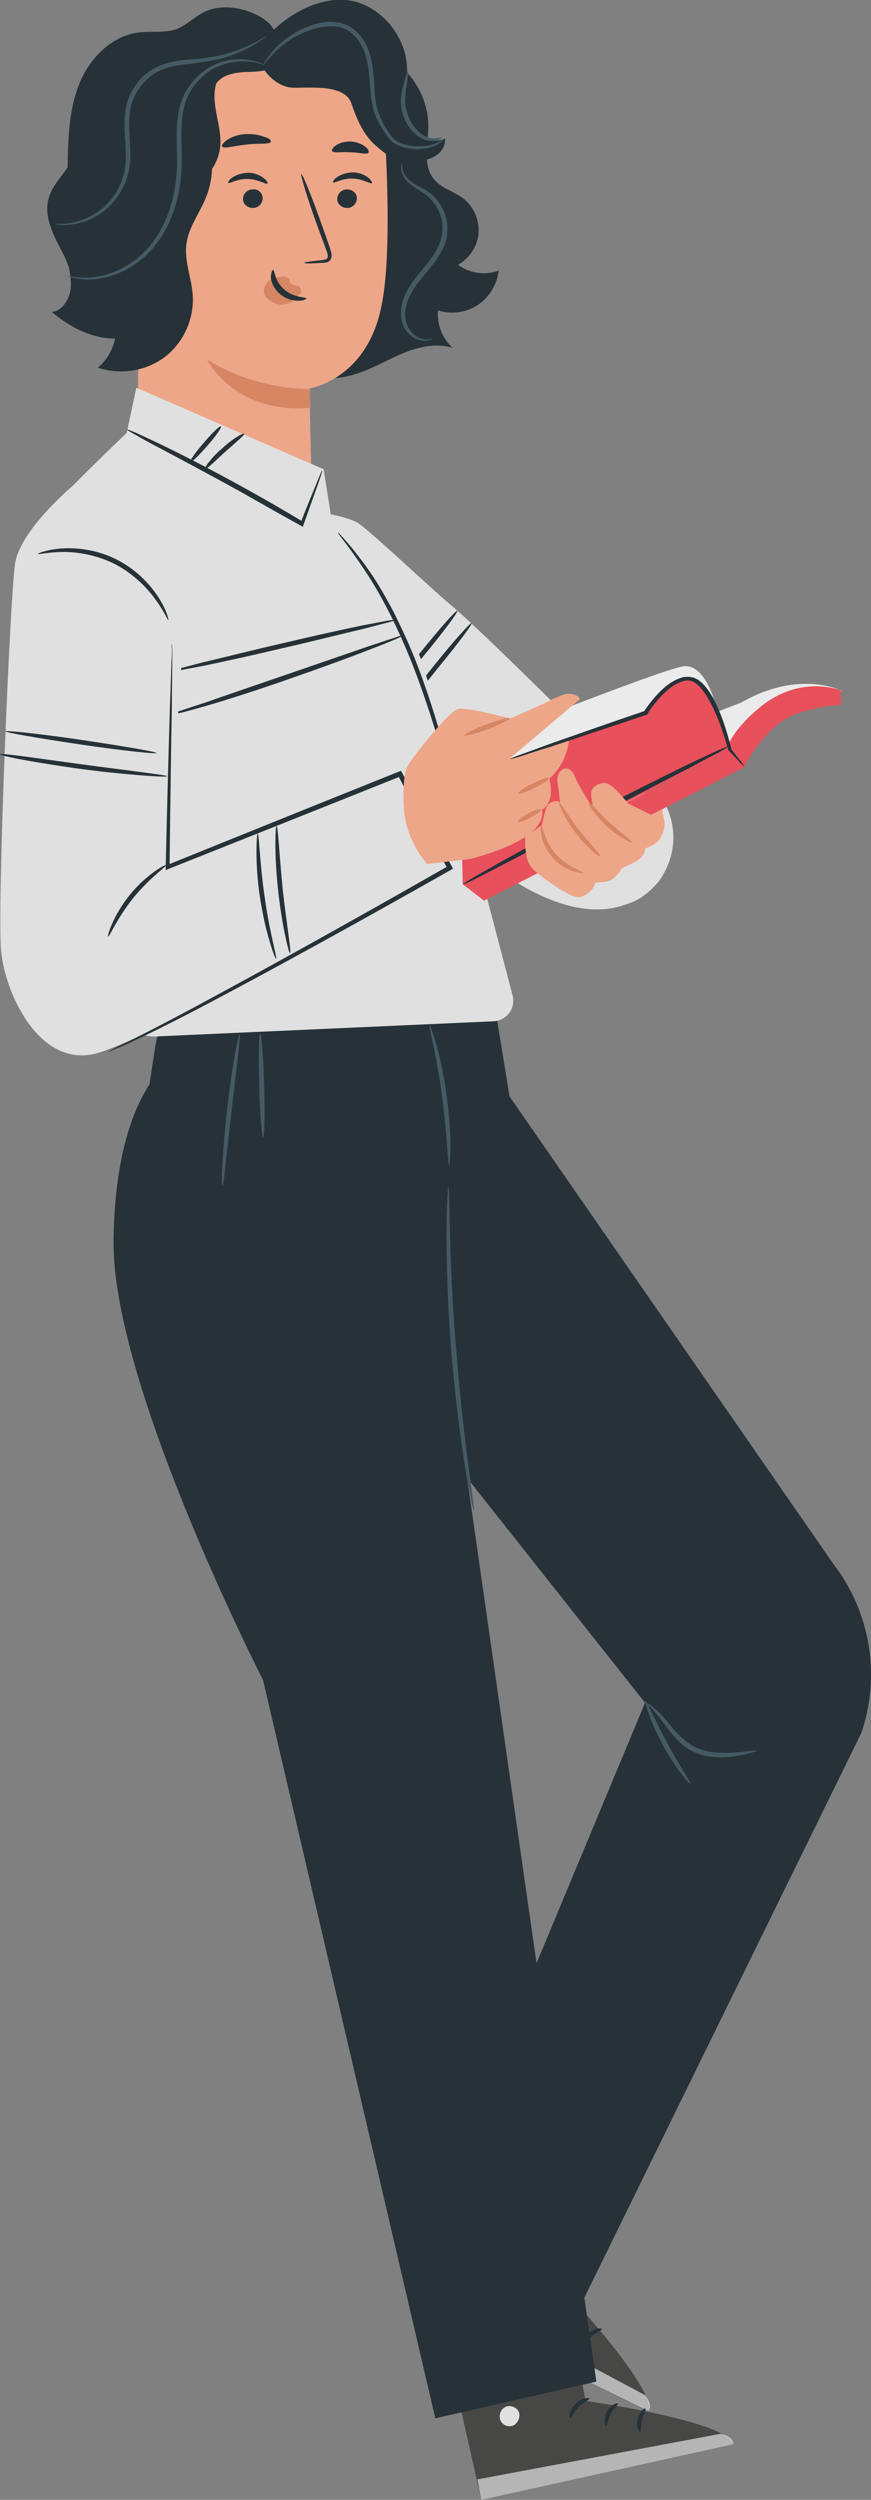 <?xml version="1.0" encoding="utf-8"?>
<!-- Generator: Adobe Illustrator 28.0.0, SVG Export Plug-In . SVG Version: 6.00 Build 0)  -->
<svg version="1.1" id="_Слой_2" xmlns="http://www.w3.org/2000/svg" xmlns:xlink="http://www.w3.org/1999/xlink" x="0px"
	 y="0px" viewBox="0 0 225.5 646.7" style="enable-background:new 0 0 225.5 646.7;" xml:space="preserve">
<rect x="0" y="0" width="225.5" height="646.7" fill="#808080" stroke="none"/>
<style type="text/css">
	.st0{fill:#263238;}
	.st1{fill:#EDA688;}
	.st2{fill:#D68663;}
	.st3{fill:#455A64;}
	.st4{fill:#474745;}
	.st5{fill:#E0E0E0;}
	.st6{opacity:0.6;}
	.st7{fill:#FFFFFF;}
	.st8{fill:#EBEBEB;}
	.st9{fill:#E8505B;}
</style>
<g id="_Слой_1-2">
	<path class="st0" d="M95.8,12.6c8.7,2.5,15.2,11.2,15.1,20.2c-0.1,4.6-1.5,9.9,1.4,13.5c1.9,2.4,5.2,3.2,7.6,5
		c2.7,2.1,4.2,5.5,4,8.9c-0.2,3.4-2.3,6.6-5.3,8.3c2.9,2.2,7,2.8,10.5,1.5c-0.4,3.6-2.4,6.9-5.4,8.9c-3,2-6.9,2.5-10.3,1.4
		c-0.3,3.6,1.1,7.3,3.8,9.7c-5.1-1.6-10.6,0.2-15.4,2.5s-9.7,5-15,5.3c-5.6,0.3-11.1-2.2-15.4-5.8c-4.3-3.6-7.7-8.2-11-12.7"/>
	<path class="st1" d="M99.9,39c-0.5-12-13.2-24.1-25.1-23.1L36,22.6V29l-0.3,83l45.1,19.7l-0.7-31.2c0,0,15.3-2.3,18.8-22.1
		C100.8,68.6,100.5,52.3,99.9,39L99.9,39z"/>
	<path class="st0" d="M92.4,51.3c0,1.3-1.1,2.5-2.5,2.5s-2.6-1-2.6-2.3s1.1-2.5,2.5-2.5S92.4,49.9,92.4,51.3L92.4,51.3z"/>
	<path class="st0" d="M96.3,47.4c-0.3,0.3-2.2-1.1-5-1.2c-2.8-0.1-4.8,1.3-5.1,1c-0.1-0.2,0.2-0.8,1.1-1.4c0.9-0.6,2.4-1.2,4.1-1.2
		c1.7,0,3.1,0.7,4,1.4C96.2,46.7,96.4,47.3,96.3,47.4L96.3,47.4z"/>
	<path class="st0" d="M68,51.3c0,1.3-1.1,2.5-2.5,2.5s-2.6-1-2.6-2.3s1.1-2.5,2.5-2.5C66.8,48.8,68,49.9,68,51.3L68,51.3z"/>
	<path class="st0" d="M69.2,47.5c-0.3,0.3-2.2-1.1-5-1.2c-2.8-0.1-4.8,1.3-5.1,1c-0.1-0.2,0.2-0.8,1.1-1.4c0.9-0.6,2.4-1.2,4.1-1.2
		s3.1,0.7,4,1.4C69.1,46.7,69.4,47.3,69.2,47.5L69.2,47.5z"/>
	<path class="st0" d="M78.8,68c0-0.2,1.7-0.4,4.5-0.7c0.7-0.1,1.4-0.2,1.5-0.7c0.2-0.5-0.1-1.3-0.4-2.1c-0.6-1.7-1.3-3.5-2-5.4
		c-2.8-7.7-4.7-14-4.4-14.1c0.3-0.1,2.8,6,5.5,13.7c0.7,1.9,1.3,3.7,1.9,5.4c0.2,0.8,0.7,1.7,0.3,2.8c-0.2,0.5-0.7,0.9-1.2,1
		c-0.4,0.1-0.8,0.1-1.2,0.1C80.6,68.2,78.9,68.2,78.8,68L78.8,68z"/>
	<path class="st2" d="M80.2,100.6c0,0-13.4,0.6-26.6-7.6c0,0,6.8,14.1,26.8,12.5L80.2,100.6L80.2,100.6z"/>
	<path class="st2" d="M76.9,73.8c0.9,0.2,1.2,1.7,1,2s-0.8,0.7-1,1c-0.7,1.2-2.4,1.9-4,2c-1.4,0.1-3.5-1.1-4.2-2.2
		c-0.6-0.9-0.5-2.3,0.3-3.3c0.7-1,2-1.5,3.2-1.6c1.7-0.2,2.5-0.3,2.8,1.1C75.1,73.4,76.2,74.1,76.9,73.8L76.9,73.8z"/>
	<path class="st0" d="M70.7,69.8c0.4,0,0.4,3,2.9,5.1c2.5,2.2,5.7,1.9,5.7,2.3c0,0.2-0.7,0.6-2.1,0.6c-1.3,0-3.2-0.4-4.8-1.8
		c-1.5-1.3-2.2-3.1-2.3-4.3C70.2,70.5,70.5,69.8,70.7,69.8L70.7,69.8z"/>
	<path class="st0" d="M70.1,36.7c-0.3,0.7-3,0.3-6.3,0.7c-3.2,0.3-5.9,1.2-6.3,0.5c-0.2-0.3,0.3-1,1.3-1.7c1.1-0.7,2.7-1.4,4.7-1.5
		s3.7,0.2,4.9,0.7C69.7,35.7,70.2,36.3,70.1,36.7L70.1,36.7z"/>
	<path class="st0" d="M95.4,39.5c-0.5,0.6-2.4-0.1-4.7-0.1c-2.3-0.2-4.2,0.3-4.7-0.3c-0.2-0.3,0.1-0.9,1-1.5c0.8-0.6,2.2-1,3.8-1
		c1.6,0.1,2.9,0.7,3.7,1.3C95.3,38.5,95.6,39.1,95.4,39.5L95.4,39.5z"/>
	<path class="st0" d="M73.5,14.1c0.4-3.7-3.1-6.9-6.7-7.4s-7.3,1-10.5,2.8c-3.2,1.8-6.3,3.9-9.9,4.7c-3.1,0.7-6.4,0.5-9.5,1
		c-7.1,1.2-13.4,6.7-15.4,13.6c-1.2,4.2-1,8.8-3,12.8c-1.7,3.4-4.9,6-5.9,9.7c-1.3,4.6,1.1,9.3,3.3,13.5S20,74.2,18,78.5
		c4.2,1.4,8.7,2,13.1,1.8c1.6-0.1,3.2-0.3,4.5-1.1c2.1-1.4,2.7-4.1,3.2-6.5c2.1-11.2,3.2-22.9,9-32.8c2.2-3.8,5.1-7.3,6.2-11.5
		c0.6-2.4,0.7-5.2,2.2-7.1c1.5-1.8,4-2.4,6.4-2.6c2.4-0.2,4.8,0,7-0.8c2.2-0.7,4.3-2.6,4.3-5"/>
	<path class="st0" d="M107.2,33.6c-1.7-2.4-2.1-5.4-2.1-8.4s0.5-5.9,0.2-8.8c-0.8-8.1-7.7-15.7-15.8-16.4
		C79.3-0.8,70.9,7.7,70.9,7.7s0,0,0,0c-0.2-0.4-0.5-0.8-0.8-1.2c-1.7-1.9-4.1-3-6.5-3.8c-3.4-1-7.1-1.2-10.3,0.2
		c-2.7,1.2-4.8,3.5-7.5,4.6c-3.1,1.1-6.6,0.5-9.9,0.9c-7.2,0.9-12.9,6.9-15.5,13.6s-2.8,14.2-2.9,21.4l4.4-2.7
		c-1.9,4.2-4.1,8.2-8,10c2.2,1.6,4.1,0.3,6.4-1.1c-2.8,5-3.8,10.9-3,16.6c0.4,2.8,1.3,5.6,1,8.4c-0.3,2.8-2.1,5.8-4.9,6.1
		c4.6,3.9,10.4,6.9,16.4,6.9c-0.6,2.9-2.2,5.7-4.5,7.5c5.8,2,12.5,0.9,17.3-2.7c4.9-3.7,7.7-9.9,7.3-16c-0.3-4.6-2.3-9-1.6-13.5
		c0.6-4.3,3.5-7.9,5.1-12c0.9-2.3,1.4-4.7,1.5-7.2c1-1.5,1.7-3.2,2-5c0.9-5.3-2.1-10.6-1.2-15.9c0.2-1,0.5-2,1-3l3.2-2
		c2.2,0.1,4.5,0.3,6.7-0.2c0.7-0.2,1.4-0.4,2-0.8c0,0.5,0,0.8-0.1,1.4c0,0,2.9,4.5,7.7,4.5s13.2-0.8,14.8,4.1
		c1.3,3.9,3.1,8.1,6.2,10.8s5.5,4.5,9.7,4.3c4.2-0.2,8.6-2,8.3-6.1C112.4,37.3,109,35.9,107.2,33.6L107.2,33.6z"/>
	<path class="st3" d="M14.2,58c0-0.1,1.2,0,3.3-0.2c2.1-0.3,5.1-1,8.1-3.2c3-2.1,5.9-5.9,6.7-10.8c0.4-2.4,0.3-5,0.1-7.8
		c-0.2-2.7-0.3-5.6,0.3-8.6c0.7-3,2.3-5.6,4.3-7.6c2.1-2,4.7-3.1,7.2-3.7c2.5-0.6,4.9-0.7,7.2-0.9c2.2-0.2,4.2-0.6,6.1-1
		c7.3-1.9,11.2-4.9,11.3-4.7c0,0.1-0.9,0.8-2.7,1.9s-4.6,2.5-8.3,3.6c-1.8,0.5-3.9,0.9-6.2,1.2c-2.2,0.3-4.6,0.5-7,1
		c-2.4,0.5-4.8,1.6-6.7,3.5c-1.9,1.8-3.4,4.2-4,6.9c-1.2,5.5,0.5,11.1-0.5,16.3c-1,5.2-4.1,9.1-7.3,11.3c-3.2,2.2-6.5,2.8-8.6,3
		c-1.1,0.1-1.9,0-2.5-0.1C14.5,58.1,14.2,58,14.2,58L14.2,58z"/>
	<path class="st3" d="M17.4,71.4c0-0.1,1.2,0.2,3.5,0.4c2.2,0.1,5.5-0.1,9.2-1.7c3.6-1.5,7.6-4.4,10.4-8.8c2.9-4.4,4.7-10,5.2-16.1
		c0.5-6-0.6-12,0.8-17.4c1.3-5.4,5.2-9.3,8.9-11c3.8-1.8,7.3-1.6,9.6-1.2c1.1,0.2,2,0.5,2.5,0.7c0.6,0.2,0.8,0.4,0.8,0.4
		c0,0.1-1.2-0.4-3.4-0.7c-2.2-0.3-5.5-0.2-9.1,1.5c-3.5,1.7-7.1,5.4-8.2,10.5c-1.2,5.1-0.2,11-0.7,17.2c-0.5,6.2-2.4,12.1-5.5,16.6
		c-3,4.6-7.2,7.5-11,9c-3.8,1.5-7.3,1.7-9.5,1.4c-1.1-0.1-2-0.3-2.6-0.5C17.7,71.6,17.4,71.4,17.4,71.4L17.4,71.4z"/>
	<path class="st3" d="M114.9,35.9c0.1,0-0.5,1-2.3,1.8c-1.7,0.7-4.5,1.3-7.8,0.5c-0.8-0.2-1.7-0.5-2.5-1c-0.9-0.5-1.5-1.3-2.1-2.1
		c-1.2-1.6-2.3-3.4-3.1-5.5c-1.6-4.3-1-9.2-2.1-13.9c-0.5-2.3-1.5-4.6-3-6.2c-1.5-1.7-3.5-2.6-5.5-2.7c-4.1-0.2-7.8,1.5-10.6,3
		c-5.5,3.4-7.5,7.2-7.7,7c-0.1,0,0.4-1,1.5-2.4c1.1-1.5,2.9-3.5,5.7-5.3c1.4-0.9,3-1.8,4.9-2.4c1.8-0.7,3.9-1.2,6.2-1
		c2.3,0.1,4.7,1.2,6.3,3c1.7,1.8,2.8,4.2,3.3,6.7c1.1,5,0.5,9.9,1.9,13.8c0.7,2,1.7,3.7,2.8,5.3c0.6,0.8,1.1,1.5,1.8,1.9
		c0.7,0.5,1.4,0.8,2.2,1c3.1,0.8,5.8,0.4,7.4-0.1C114.2,36.7,114.8,35.8,114.9,35.9L114.9,35.9z"/>
	<path class="st3" d="M112.1,87.6c0,0-0.7,0.6-2.3,0.6c-1.5-0.1-3.9-1-5.2-3.6c-1.3-2.6-0.9-6.2,0.8-9.4c1.7-3.2,4.6-5.9,6.8-9.2
		c1.1-1.6,1.9-3.4,2.2-5.2c0.3-1.8,0.2-3.6-0.4-5.1c-0.5-1.6-1.4-3-2.4-4.1s-2.2-1.8-3.3-2.5c-1.1-0.7-2.2-1.4-2.9-2.2
		c-0.8-0.8-1.2-1.7-1.4-2.4c-0.4-1.5,0.1-2.4,0.1-2.3c0.1,0-0.2,0.9,0.3,2.2c0.3,0.7,0.7,1.4,1.5,2.1c0.7,0.7,1.7,1.3,2.9,1.9
		c1.2,0.6,2.5,1.4,3.7,2.6c1.1,1.2,2.1,2.7,2.7,4.4c0.6,1.7,0.8,3.7,0.5,5.7c-0.3,2-1.3,3.9-2.4,5.6c-2.3,3.4-5.2,6.1-6.8,9.1
		c-1.7,2.9-2.1,6.2-1,8.5c1,2.3,3.1,3.3,4.5,3.5C111.3,87.9,112.1,87.5,112.1,87.6L112.1,87.6z"/>
	<path class="st3" d="M114.4,35.6c0.1,0.1-1.1,1.1-3.5,0.8c-2.4-0.4-5.1-2.7-6.3-6c-0.6-1.6-0.9-3.3-0.8-4.8
		c0.1-1.5,0.4-2.8,0.7-3.8c0.6-2.1,0.9-3.4,1-3.4c0.2,0,0.2,1.4-0.2,3.6c-0.2,1.1-0.4,2.4-0.4,3.7c-0.1,1.3,0.3,2.8,0.8,4.3
		c1.1,3,3.4,5.1,5.3,5.6C113,36.1,114.3,35.4,114.4,35.6z"/>
	<path class="st0" d="M40.8,268.1c-0.4,0-2.7,16.9-2.7,16.9l93.8-1.5l-3.2-19.6L40.8,268.1L40.8,268.1z"/>
	<path class="st4" d="M161.4,560.9L145,591.2c0,0,25.3,26.8,22.9,32.7l-59.9-29.6l23.5-48.3L161.4,560.9z"/>
	<path class="st5" d="M127.8,579.5c-1.3-0.3-2.8,0.7-3.1,2s0.6,2.8,1.9,3.1c1.3,0.3,3.1-0.8,3.2-2.1s-1-3-2.3-3"/>
	<g class="st6">
		<path class="st7" d="M107.9,594.3l2.6-4.8l56.5,30.1c0,0,2.1,2.5,0.9,4.2L107.9,594.3z"/>
	</g>
	<path class="st0" d="M146.1,591.4c-0.1,0.3-1.7-0.3-3.6-0.1c-1.9,0.2-3.3,1.1-3.5,0.8c-0.2-0.2,1.1-1.7,3.4-2
		C144.7,589.9,146.3,591.2,146.1,591.4z"/>
	<path class="st0" d="M151.1,597.1c-0.1,0.3-1.6,0.2-3.2,0.9c-1.6,0.7-2.5,1.9-2.8,1.8c-0.3-0.1,0.4-1.9,2.4-2.8
		C149.5,596.1,151.3,596.8,151.1,597.1L151.1,597.1z"/>
	<path class="st0" d="M151,606.4c-0.3-0.1,0-1.7,1.6-3c1.5-1.2,3.2-1.2,3.2-0.9c0.1,0.3-1.3,0.7-2.5,1.8
		C152,605.3,151.3,606.5,151,606.4L151,606.4z"/>
	<path class="st0" d="M149.1,584.1c-0.2,0.2-1.4-0.9-3.1-1.6c-1.7-0.7-3.3-0.8-3.3-1.1c-0.1-0.3,1.7-0.8,3.7,0.1
		C148.4,582.3,149.4,583.9,149.1,584.1L149.1,584.1z"/>
	<path class="st0" d="M152.3,577.9c-0.1,0.1-1.3-0.3-3-1.5c-0.8-0.6-1.8-1.5-2.7-2.5c-0.4-0.5-0.9-1.1-1.3-1.8
		c-0.2-0.3-0.4-0.7-0.6-1.2c-0.2-0.5,0-1.3,0.6-1.6c0.5-0.3,1.2-0.2,1.6,0c0.4,0.2,0.8,0.5,1.1,0.7c0.6,0.5,1.1,1,1.6,1.6
		c0.9,1.1,1.5,2.2,1.9,3.2c0.8,2,0.7,3.3,0.6,3.3c-0.2,0-0.4-1.2-1.3-3c-0.4-0.9-1.1-1.9-1.9-2.8c-0.4-0.5-0.9-1-1.5-1.4
		c-0.6-0.5-1.1-0.8-1.4-0.5c-0.1,0.1-0.1,0.1-0.1,0.4c0.1,0.2,0.2,0.5,0.4,0.8c0.4,0.6,0.8,1.2,1.1,1.7c0.8,1,1.6,1.9,2.4,2.5
		C151.3,577.1,152.4,577.7,152.3,577.9L152.3,577.9z"/>
	<path class="st0" d="M151.7,578.1c-0.1,0-0.2-1.3,0.6-3.3c0.4-1,1.1-2.1,2-3.1c0.5-0.5,1-1,1.7-1.5c0.6-0.4,1.5-1,2.7-0.6
		c0.6,0.3,0.9,1,0.8,1.5c0,0.5-0.1,0.9-0.2,1.2c-0.2,0.8-0.6,1.4-1,2c-0.8,1.2-1.9,2-2.8,2.5c-1.9,1-3.3,0.7-3.3,0.6
		c0-0.2,1.3-0.3,2.9-1.3c0.8-0.5,1.7-1.3,2.3-2.3c0.3-0.5,0.6-1.1,0.8-1.8c0.2-0.7,0.2-1.3,0-1.4c-0.3-0.2-1,0.1-1.5,0.5
		c-0.6,0.4-1.1,0.8-1.6,1.3c-0.9,0.9-1.6,1.8-2.1,2.7C152.1,576.9,151.9,578.1,151.7,578.1L151.7,578.1z"/>
	<path class="st4" d="M145.4,587.2l6.2,33.9c0,0,36.5,5.1,38.3,11.2l-65.3,14.4l-11.8-52.4L145.4,587.2L145.4,587.2z"/>
	<path class="st5" d="M130.8,622.7c-1.2,0.6-1.8,2.2-1.2,3.5s2.2,1.8,3.4,1.2s1.9-2.5,1.2-3.7s-2.7-1.7-3.7-0.8"/>
	<g class="st6">
		<path class="st7" d="M124.6,646.7l-1-5.3l63-11.8c0,0,3.2,0.6,3.3,2.7L124.6,646.7L124.6,646.7z"/>
	</g>
	<path class="st0" d="M152.6,620.5c0.1,0.3-1.5,0.8-2.8,2.2c-1.4,1.3-1.9,2.9-2.2,2.8c-0.3,0-0.2-2,1.4-3.6
		C150.6,620.2,152.6,620.2,152.6,620.5L152.6,620.5z"/>
	<path class="st0" d="M160,621.8c0.1,0.3-1.1,1.1-1.9,2.7c-0.8,1.6-0.8,3.1-1.1,3.1c-0.3,0.1-0.9-1.7,0.1-3.7
		C158.1,622,160,621.5,160,621.8L160,621.8z"/>
	<path class="st0" d="M165.7,629.1c-0.3,0.1-1.1-1.4-0.6-3.3c0.4-1.9,1.8-3,2-2.7c0.2,0.2-0.5,1.4-0.9,3
		C165.8,627.7,166.1,629,165.7,629.1z"/>
	<path class="st0" d="M150.3,612.9c-0.1,0.3-1.6,0.2-3.4,0.7c-1.8,0.5-3.1,1.4-3.3,1.2c-0.2-0.2,0.9-1.7,3-2.3
		C148.7,611.9,150.4,612.6,150.3,612.9L150.3,612.9z"/>
	<path class="st0" d="M148.9,606.1c0,0.1-1.2,0.6-3.3,0.7c-1,0-2.3,0-3.6-0.3c-0.7-0.1-1.4-0.3-2.1-0.6c-0.3-0.1-0.7-0.2-1.2-0.5
		c-0.4-0.2-0.8-1.1-0.5-1.7c0.2-0.6,0.8-0.9,1.2-1c0.5-0.1,0.9-0.1,1.3-0.1c0.8,0,1.5,0.1,2.2,0.2c1.4,0.3,2.5,0.8,3.4,1.3
		c1.8,1.1,2.6,2.1,2.5,2.2c-0.1,0.1-1.1-0.7-2.9-1.5c-0.9-0.4-2-0.8-3.3-1c-0.6-0.1-1.3-0.2-2-0.2c-0.7,0-1.3,0.1-1.4,0.4
		c0,0.1,0,0.2,0.1,0.3c0.2,0.2,0.5,0.3,0.9,0.4c0.7,0.2,1.3,0.5,1.9,0.6c1.3,0.3,2.4,0.5,3.4,0.5
		C147.6,606.1,148.9,605.9,148.9,606.1L148.9,606.1z"/>
	<path class="st0" d="M148.6,606.6c-0.1,0.1-1-0.9-1.6-3c-0.3-1-0.4-2.3-0.3-3.7c0.1-0.7,0.2-1.4,0.4-2.2c0.2-0.7,0.5-1.7,1.7-2.1
		c0.6-0.2,1.3,0.2,1.6,0.6c0.3,0.4,0.4,0.8,0.6,1.1c0.3,0.7,0.4,1.5,0.5,2.2c0.1,1.4-0.2,2.7-0.6,3.7c-0.9,2-2.1,2.7-2.2,2.5
		c-0.1-0.1,0.8-1,1.4-2.8c0.3-0.9,0.5-2.1,0.4-3.3c-0.1-0.6-0.2-1.3-0.5-1.9c-0.3-0.7-0.6-1.2-0.9-1c-0.3,0.1-0.8,0.7-0.9,1.3
		c-0.2,0.7-0.3,1.3-0.4,2c-0.1,1.3-0.1,2.4,0.1,3.4C148.2,605.4,148.8,606.5,148.6,606.6L148.6,606.6z"/>
	<path class="st0" d="M124.4,272.8l91.3,131.7c9.6,12.4,12.4,28.9,7.3,43.8l-72.7,148.1l-29-46.3l45.7-109.6l-53.7-67.8l-24.2-99.9
		L124.4,272.8L124.4,272.8z"/>
	<path class="st0" d="M109.5,302.5l-2.2-28l-61-1.7c0,0-16.5,7.4-16.9,48.4c-0.3,37.3,38.7,113.4,38.7,113.4l44.6,191l41.7-9.5
		L109.5,302.5L109.5,302.5z"/>
	<path class="st3" d="M116.1,307c0.1,0,0.2,1.2,0.2,3.3c0.1,2.4,0.1,5.4,0.2,9c0.2,7.6,0.6,18.1,1.6,29.7
		c0.9,11.6,2.1,22.1,3.1,29.6c0.5,3.6,0.9,6.6,1.2,9c0.3,2.1,0.4,3.3,0.3,3.3c-0.1,0-0.4-1.1-0.8-3.2c-0.4-2.1-1-5.1-1.6-8.9
		c-1.2-7.5-2.5-18-3.5-29.6c-0.9-11.6-1.2-22.2-1.2-29.8c0-3.8,0.1-6.9,0.2-9C115.9,308.2,116,307,116.1,307L116.1,307z"/>
	<path class="st3" d="M111.2,265.2c0.2,0,0.9,1.9,1.8,5.1c0.9,3.2,1.9,7.7,2.6,12.8s1,9.7,1,13s-0.2,5.4-0.3,5.4
		c-0.4,0-0.5-8.2-1.9-18.2C113.1,273.2,110.9,265.3,111.2,265.2L111.2,265.2z"/>
	<path class="st3" d="M57.6,306.7c-0.2,0-0.2-2.2,0-5.8s0.6-8.6,1.2-14c1.1-9.5,2.5-17.4,3.1-19.2l0.2,0l0,0.1l0,0l0,0l0,0l-0.2,0
		l0,0l0,0l0,0v0v0c0.1,0-0.1-0.1,0.2-0.1c0,0.1-0.1,0.1-0.1,0.1s0,0,0-0.1c0.3,0.1,0.1,0.1,0.1,0.1v0v0l0,0v0l0,0l-0.2,0l0,0l0,0
		l0,0v-0.1l0.2,0c0,1.9-1,9.8-2.1,19.3c-0.6,5.2-1.1,9.9-1.6,14C58.1,304.5,57.8,306.7,57.6,306.7L57.6,306.7z"/>
	<path class="st3" d="M68.1,294.2c-0.3,0-0.8-6-1-13.4c-0.2-7.4-0.1-13.4,0.3-13.4c0.3,0,0.8,6,1,13.4
		C68.6,288.1,68.5,294.2,68.1,294.2z"/>
	<path class="st3" d="M196,452.9c0,0.1-1.8,0.7-4.8,1.3c-1.5,0.2-3.4,0.5-5.4,0.4c-2.1-0.1-4.4-0.5-6.6-1.6
		c-2.2-1.1-3.9-2.8-5.2-4.4c-1.3-1.6-2.4-3.1-3.3-4.3c-1.9-2.4-3.3-3.6-3.2-3.7c0.1-0.1,1.8,0.9,3.9,3.2c2.1,2.2,4.4,6,8.4,8.1
		c4,2,8.4,1.6,11.4,1.4C194.1,453,195.9,452.7,196,452.9L196,452.9z"/>
	<path class="st3" d="M178.7,461.4c-0.2,0.2-3.9-4-7.1-10c-3.3-6-4.8-11.3-4.5-11.4c0.3-0.1,2.4,4.9,5.6,10.8
		C175.8,456.7,179,461.2,178.7,461.4L178.7,461.4z"/>
	<path class="st5" d="M137.2,225.8c0,0,5.9,7.8,12.9,8.8c4.3,0.6,11.2,0.7,16-2.5c8.1-5.4,10.6-16.2,5.8-24.7l0,0L137.2,225.8
		L137.2,225.8z"/>
	<path class="st5" d="M170.5,228.1c-15.1,16.6-38-0.3-43.3-4.3c-6.6-4.9-15.6-22.1-15.6-22.1l-30.4-68.9c-0.4-0.8,9.3,0.8,11.8,2.7
		c5.1,3.9,18.1,16.3,23.7,21c9.3,7.8,39.7,38.4,39.7,38.4l0,0C164.6,201.8,179.9,214.6,170.5,228.1
		C170.4,228.2,170.6,228,170.5,228.1L170.5,228.1z"/>
	<path class="st0" d="M101.4,178.9c-0.3-0.2,3.3-5.1,8-10.8c4.7-5.8,8.7-10.3,9-10.1s-3.3,5.1-8,10.8
		C105.7,174.6,101.6,179.1,101.4,178.9z"/>
	<path class="st0" d="M103.9,183.6c-0.3-0.2,3.6-5.4,8.6-11.6c5-6.2,9.3-11,9.6-10.8c0.3,0.2-3.6,5.4-8.7,11.6
		C108.5,179,104.2,183.9,103.9,183.6L103.9,183.6z"/>
	<path class="st5" d="M35.3,100.3L32.8,112c0,0-17.5,16.6-21.4,21.8s-4.9,28.7-1.6,47.6c2.8,16.1,19.4,68.3,24.3,83.7
		c0.8,2.5,4,3.2,6.7,3l87-3.9c3.4-0.2,5.8-3.4,4.9-6.7c-5.1-19.6-20.6-78.5-23.8-87.2c-3.9-10.4-23-35.5-23-35.5l-2.1-13.4
		L35.3,100.3L35.3,100.3z"/>
	<path class="st0" d="M119.5,212.1c-0.1,0-0.4-1.1-1-3.1c-0.6-2.2-1.4-5-2.4-8.4c-2-7.1-4.8-16.9-8.8-27.4c-2-5.2-4.2-10.1-6.4-14.5
		c-2.2-4.3-4.4-8.1-6.5-11.2c-4-6.1-7.1-9.6-6.9-9.7c0.1-0.1,0.9,0.8,2.2,2.3c0.7,0.8,1.5,1.7,2.4,2.9c0.9,1.2,2,2.5,3,4
		c2.2,3,4.4,6.8,6.7,11.1c2.2,4.4,4.5,9.3,6.5,14.6c4,10.6,6.7,20.5,8.5,27.6c0.9,3.6,1.6,6.5,2,8.5
		C119.4,211,119.6,212.1,119.5,212.1L119.5,212.1z"/>
	<path class="st0" d="M83.4,121.7c0.1,0-0.3,1.4-1.2,3.9s-2.1,5.9-3.6,10.1l-0.2,0.6l-0.5-0.3c-4.7-2.6-10.2-5.7-16-9
		c-8-4.4-15.3-8.3-20.6-11.1c-2.5-1.3-4.5-2.4-6.2-3.4c-1.5-0.8-2.3-1.3-2.2-1.4c0-0.1,0.9,0.3,2.4,0.9c1.5,0.7,3.7,1.7,6.4,3
		c5.4,2.6,12.8,6.4,20.8,10.8c6,3.3,11.5,6.5,16,9.2l-0.7,0.3c1.6-4.1,3-7.5,4-9.9S83.3,121.6,83.4,121.7L83.4,121.7z"/>
	<path class="st0" d="M102.4,160.4c0,0.1-0.8,0.3-2.2,0.7c-1.7,0.4-3.8,1-6.2,1.6c-5.6,1.3-12.6,3.1-20.5,4.9
		c-8,1.9-15.3,3.5-20.6,4.6c-2.6,0.5-4.8,0.9-6.3,1.2c-1.5,0.2-2.3,0.3-2.3,0.2c0-0.1,0.8-0.3,2.2-0.7c1.7-0.4,3.8-1,6.2-1.6
		c5.6-1.3,12.6-3.1,20.5-4.9c8-1.9,15.3-3.5,20.6-4.6c2.6-0.5,4.8-0.9,6.3-1.2C101.5,160.4,102.4,160.3,102.4,160.4z"/>
	<path class="st0" d="M104.3,164.4c0,0.1-0.8,0.5-2.2,1.1c-1.5,0.6-3.6,1.5-6.3,2.5c-5.3,2.1-12.8,4.8-21.1,7.7
		c-8.3,2.9-15.8,5.3-21.3,6.9c-2.8,0.8-5,1.4-6.6,1.8c-1.6,0.3-2.5,0.5-2.5,0.4s0.8-0.4,2.3-0.9c1.8-0.6,3.9-1.3,6.4-2.1
		c5.7-2,13-4.5,21.2-7.3c8.1-2.8,15.4-5.3,21.2-7.3c2.5-0.8,4.7-1.6,6.4-2.1C103.4,164.5,104.2,164.3,104.3,164.4L104.3,164.4z"/>
	<path class="st0" d="M49.3,119.5c-0.3-0.2,1.3-2.5,3.5-5c2.2-2.6,4.1-4.4,4.4-4.2s-1.3,2.5-3.5,5S49.6,119.7,49.3,119.5z"/>
	<path class="st0" d="M63.2,112.2c0.2,0.3-2.1,2.2-4.9,4.7c-2.8,2.5-4.9,4.7-5.2,4.4c-0.3-0.2,1.5-2.8,4.4-5.3
		C60.3,113.4,63.1,111.9,63.2,112.2z"/>
	<path class="st5" d="M19.4,125.2c0,0-14.1,11.6-15.5,20.6c-1.3,8.5-4.7,89.2-3.6,100.4s10.4,31.1,25.7,26
		c20.8-6.9,90.3-47.9,90.3-47.9l-12.9-24.3l-60.1,24.1l4.5-63.7C47.8,160.5,39.1,123.8,19.4,125.2L19.4,125.2z"/>
	<path class="st0" d="M44.5,166.6c0,0,0,0.4,0.1,1.1c0,0.8,0,1.8,0,3.1c0,2.8-0.1,6.7-0.1,11.7c-0.2,10.1-0.4,24.5-0.6,41.8
		l-0.7-0.5c17.3-7,37.9-15.3,60.1-24.2l0.5-0.2l0.3,0.5c0.4,0.8,0.9,1.6,1.3,2.5c4,7.5,7.8,14.8,11.6,21.8l0.3,0.5l-0.5,0.3
		c-24.9,14.1-47,26.2-62.9,34.6c-8,4.2-14.4,7.4-18.9,9.5c-2.2,1.1-4,1.8-5.2,2.3c-0.5,0.2-1,0.4-1.4,0.6c-0.3,0.1-0.5,0.2-0.5,0.2
		c0,0,0.1-0.1,0.4-0.3c0.4-0.2,0.8-0.4,1.3-0.7c1.2-0.6,2.9-1.4,5.1-2.5c4.4-2.2,10.8-5.5,18.7-9.8c15.8-8.5,37.8-20.7,62.7-34.9
		l-0.2,0.8c-3.7-7-7.6-14.3-11.6-21.8c-0.4-0.8-0.9-1.7-1.3-2.5l0.8,0.3c-22.2,8.9-42.9,17.1-60.2,24l-0.7,0.3l0-0.8
		c0.4-17.3,0.8-31.7,1.1-41.8c0.2-4.9,0.3-8.9,0.4-11.6c0.1-1.3,0.1-2.3,0.1-3.1C44.4,167,44.4,166.6,44.5,166.6L44.5,166.6z"/>
	<path class="st0" d="M43.6,160.4c-0.2,0.1-1-2.1-3.2-5.1c-2.1-3-5.7-6.8-10.7-9.4c-5-2.5-10.2-3.2-13.9-3.1c-3.7,0.1-6,0.7-6,0.5
		c-0.1-0.1,2.2-1.1,6-1.4c3.8-0.3,9.2,0.2,14.5,2.9s8.9,6.8,10.9,10C43.2,158,43.7,160.3,43.6,160.4L43.6,160.4z"/>
	<path class="st0" d="M43.3,200.8c0,0.2-2.5,0.1-6.4-0.2s-9.4-0.8-15.4-1.6c-6-0.8-11.4-1.7-15.3-2.4c-3.9-0.7-6.3-1.3-6.2-1.5
		c0-0.2,2.5,0.1,6.4,0.6c4.3,0.6,9.5,1.3,15.3,2.1c5.8,0.8,11,1.4,15.3,2C40.9,200.3,43.4,200.7,43.3,200.8z"/>
	<path class="st0" d="M40.5,194.8c0,0.3-8.8-0.6-19.6-2.2c-10.8-1.6-19.5-3.1-19.5-3.4c0-0.3,8.8,0.6,19.6,2.2
		S40.6,194.5,40.5,194.8L40.5,194.8z"/>
	<path class="st0" d="M28,242.3c-0.3-0.1,1.3-5.5,5.6-10.8c4.3-5.3,9.3-8,9.4-7.7c0.2,0.3-4.3,3.3-8.5,8.5
		C30.4,237.4,28.3,242.4,28,242.3L28,242.3z"/>
	<path class="st0" d="M71.5,248c-0.2,0.1-0.9-1.7-1.7-4.5c-0.9-2.9-1.8-6.9-2.5-11.4c-0.7-4.5-0.9-8.7-0.9-11.7c0-3,0.2-4.8,0.3-4.8
		c0.4,0,0.5,7.4,1.8,16.3C69.7,240.8,71.8,247.9,71.5,248z"/>
	<path class="st0" d="M75.1,246.6c-0.2,0-0.7-1.8-1.3-4.7c-0.6-2.9-1.3-7-1.8-11.6c-0.5-4.6-0.7-8.7-0.7-11.7c0-3,0.1-4.9,0.3-4.9
		c0.4,0,0.7,7.4,1.6,16.4C74.2,239.2,75.5,246.5,75.1,246.6L75.1,246.6z"/>
	<path class="st8" d="M217.9,178.7c0,0-10.9-5.6-25.9,3l-7.2,2.8l2.3,8.7L217.9,178.7L217.9,178.7z"/>
	<path class="st9" d="M192.7,198.4c0,0,3.9-8.5,11.3-12.8c0.6-0.4,2.3-1,3-1.2c2.4-0.8,6.8-2,10.7-2v-3.8c0,0-10.4-4.3-21,4.4
		c-11.6,9.6-9.1,15.9-9.1,15.9l4.6-0.5"/>
	<path class="st9" d="M148,182.6c0,0,24.9-9.3,29.6-9c2.9,0.2,4.3-0.1,6.6,6c2.1,5.8,4.6,14.6,4.6,14.6l-69,34.5l-0.3-13.5
		l10.9-26.3L148,182.6L148,182.6z"/>
	<path class="st8" d="M131.8,196.3l35.1-11.6c0,0,5.7-9.7,11.5-9.1c5.7,0.7,7.4,8.7,7.4,8.7s-2.6-13-9.1-11.9
		c-4.7,0.9-28.7,10.2-28.7,10.2l-15.7,13.2"/>
	<polygon class="st9" points="188.9,194.2 192.8,198.4 125.3,233 119.9,228.8 	"/>
	<path class="st1" d="M150.1,180.9l-18.2,15.4l15.4-5.1c0,0-0.1,5.8-5.1,10.3c0,0,1.8,5.7-1.9,8c0,0,1.2,3.4-4.3,7
		c-5.5,3.6-14.2,5.7-14.2,5.7l-11.2,1.3c0,0-5.8-6.1-6.1-15.2c-0.3-9.2,1.2-10.4,1.2-10.4c0.4-1.1,10.5-14,12.9-14.5
		c2.4-0.5,13.5,2.5,13.5,2.5l8.7-3.9c0,0,5.4-2.9,6.7-2.5C147.4,179.4,149.9,179.7,150.1,180.9L150.1,180.9z"/>
	<path class="st2" d="M132,185.8c0.1,0.3-2.4,1.6-5.6,2.8c-3.2,1.2-6,1.9-6.1,1.6c-0.1-0.3,2.4-1.6,5.6-2.8
		C129.1,186.2,131.9,185.5,132,185.8z"/>
	<path class="st2" d="M142.1,201.2c0.2,0.3-1.4,1.6-3.7,2.6c-2.2,1.1-4,1.8-4.2,1.5c-0.2-0.3,1.4-1.6,3.7-2.6
		C140.1,201.6,142,200.9,142.1,201.2z"/>
	<path class="st2" d="M134.1,212.5c-0.1-0.3,1.1-1.2,2.7-2.1c1.6-0.9,3.1-1.3,3.3-1c0.2,0.3-1.1,1.2-2.7,2.1
		C135.8,212.4,134.3,212.8,134.1,212.5z"/>
	<path class="st0" d="M192.8,198.4c0,0-0.4-0.3-1.2-1.1c-0.8-0.9-1.8-2-3.1-3.3l0-0.1l0-0.1c-1-3.3-2.3-8-5.1-13
		c-0.7-1.2-1.5-2.4-2.6-3.5s-2.4-1.5-3.9-1.1c-2.9,0.8-5.5,3.4-7.6,6.1c-0.6,0.8-1.2,1.5-1.6,2.3l-0.1,0.2l-0.2,0.1
		c-9.8,3.3-18.6,6.2-24.9,8.3c-3,0.9-5.5,1.7-7.5,2.4c-1.8,0.5-2.8,0.8-2.8,0.7c0-0.1,0.9-0.5,2.6-1.1c2-0.7,4.4-1.6,7.4-2.7
		c6.3-2.2,15-5.3,24.8-8.6l-0.3,0.2c0.5-0.8,1.1-1.6,1.7-2.4c2.3-2.8,4.8-5.5,8.4-6.5c0.4-0.1,0.9-0.1,1.4-0.1
		c0.4,0,0.9,0.1,1.4,0.2c0.4,0.2,0.9,0.4,1.2,0.6l1,0.8c1.2,1.2,2,2.5,2.8,3.8c2.7,5.2,3.9,10,4.8,13.4l-0.1-0.1
		c1.1,1.4,2,2.5,2.8,3.5C192.5,197.9,192.8,198.4,192.8,198.4L192.8,198.4z"/>
	<path class="st0" d="M188.6,193.1c0,0.1-0.9,0.6-2.6,1.6c-2,1-4.4,2.3-7.4,3.9c-6.5,3.3-14.9,7.7-24.3,12.6
		c-9.4,4.9-17.9,9.3-24.3,12.6c-2.9,1.5-5.4,2.8-7.4,3.8c-1.8,0.9-2.8,1.3-2.8,1.2s0.9-0.7,2.6-1.7c1.7-1,4.2-2.4,7.2-4.1
		c6.1-3.4,14.6-8,24.1-13c9.5-4.9,18.2-9.2,24.5-12.3c3.2-1.5,5.7-2.7,7.5-3.5S188.6,193,188.6,193.1L188.6,193.1z"/>
	<path class="st1" d="M156,202.6c0,0-3.4,0.3-2.9,3.5l0.5,3.1c0,0-4.2-6.6-4.7-8.1c-1.5-4.2-5.3-2.1-4.5,1.7c0.2,1,0.6,4.9,0.6,4.9
		s-0.9-1.3-3.1,0.4c-0.6,0.4-1.6,5.4-1.6,5.4l-4.3,2.9c0,0-0.2,3.1,0.4,5.5c0.6,2.5,2.2,3.5,2.9,4.1s8.4,6.5,10.7,6.1s4-2.6,3.9-3.4
		c-0.1-0.8,3.5,0,5.1-1.6c1.6-1.6,1.7-1.9,1.8-2.3s4-1.6,5.2-3c1.2-1.4,1-2.3,1-2.3s3.5-1.1,4.2-3.2c0,0,1.3-2,0.7-4.4l-0.5-2.5
		l-2.8,1.4l-5.9-2.9C162.6,208,158.1,201.7,156,202.6L156,202.6z"/>
	<path class="st2" d="M163.7,217.9c-0.1,0.3-3.4-1.2-6.7-4.2c-3.2-3-5-6.1-4.7-6.3c0.3-0.2,2.4,2.6,5.5,5.4
		C161,215.7,163.9,217.6,163.7,217.9L163.7,217.9z"/>
	<path class="st2" d="M155.3,221.5c-0.2,0.2-3.3-2.2-6.3-6.1s-4.4-7.5-4.2-7.6c0.3-0.2,2.3,3.2,5.1,6.9
		C152.9,218.4,155.6,221.2,155.3,221.5L155.3,221.5z"/>
	<path class="st2" d="M151,225.8c0,0.1-1.1,0.1-2.6-0.4c-1.5-0.5-3.6-1.6-5.3-3.5c-1.7-1.9-2.6-4.1-2.9-5.7
		c-0.3-1.6-0.2-2.6-0.1-2.6c0.4-0.1,0.8,4,3.9,7.5C147.2,224.5,151.2,225.5,151,225.8L151,225.8z"/>
</g>
</svg>

